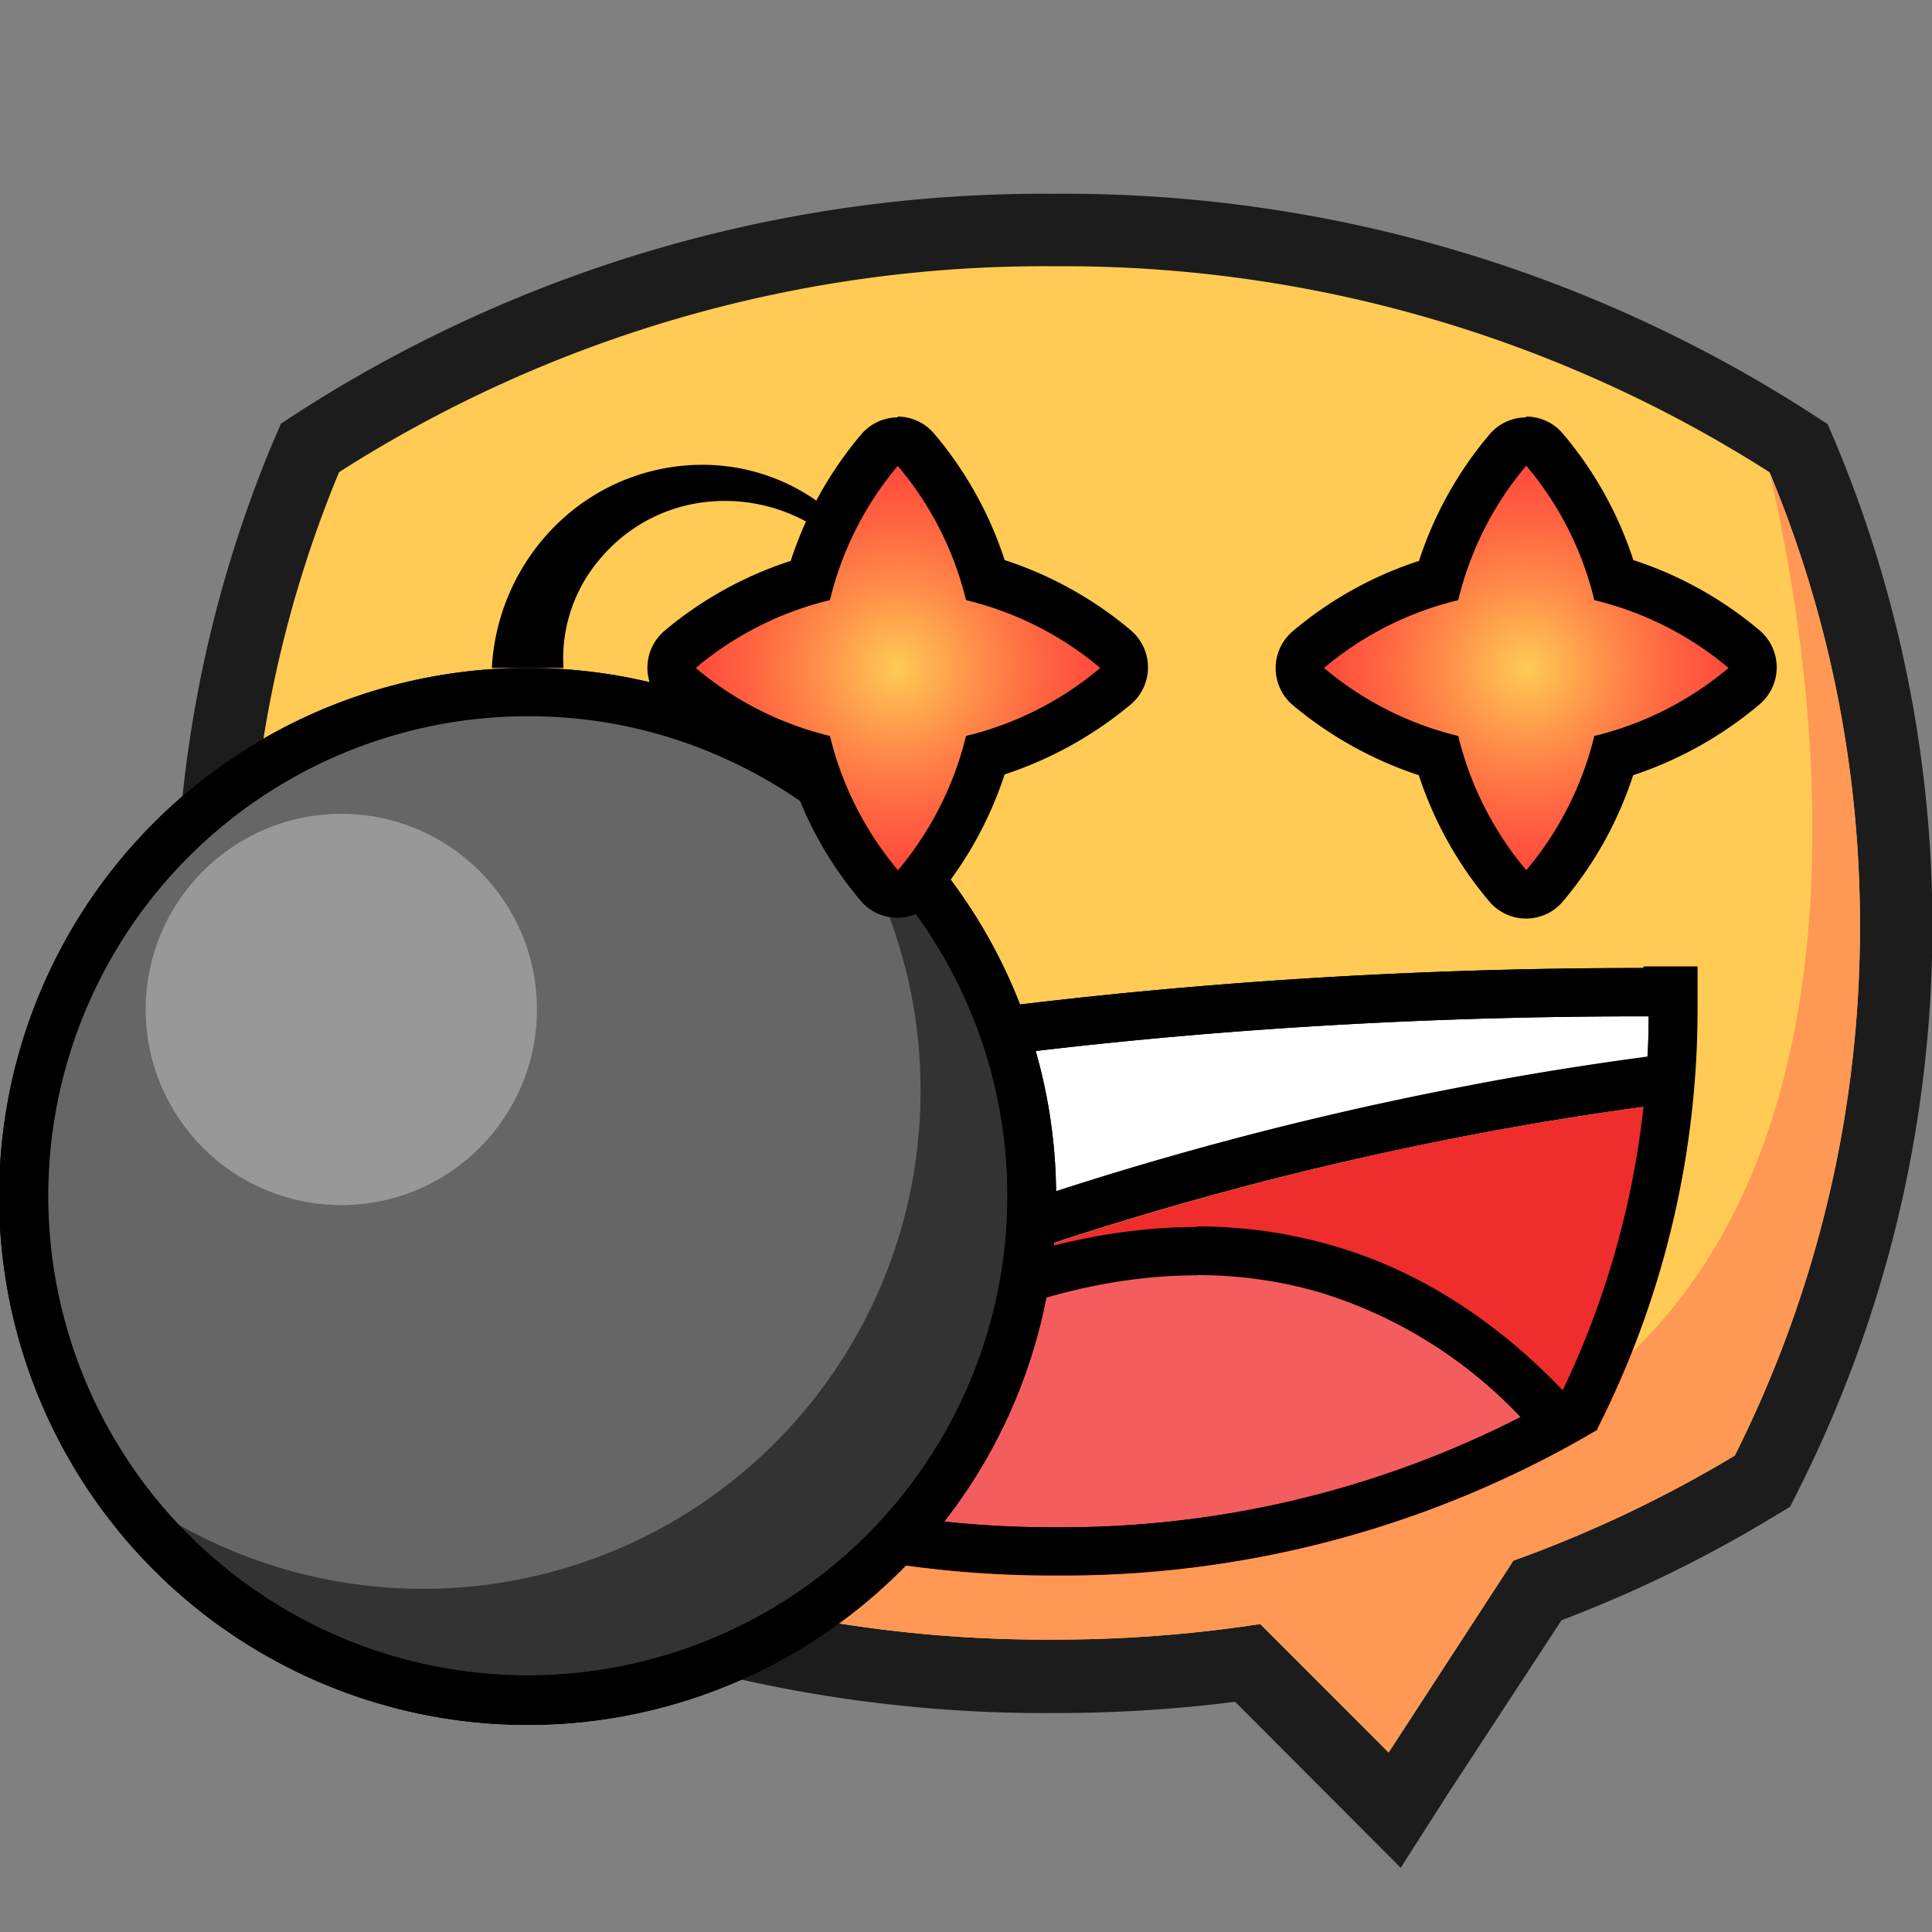 <svg id="图层_1" data-name="图层 1" xmlns="http://www.w3.org/2000/svg" xmlns:xlink="http://www.w3.org/1999/xlink" viewBox="0 0 96 96"><rect x="0" y="0" width="96" height="96" fill="#808080" stroke="none"/><defs><style>.cls-1{fill:#ffcb55;}.cls-2{fill:#1c1c1c;}.cls-3{fill:#ff9855;}.cls-4{fill:url(#未命名的渐变_38);}.cls-5{fill:#fff;}.cls-6{fill:#ee2d2c;}.cls-7{fill:#f45d5d;}.cls-8{fill:#333;}.cls-9{fill:#666;}.cls-10{fill:#989898;}.cls-11{fill:url(#未命名的渐变_38-2);}</style><radialGradient id="未命名的渐变_38" cx="75.84" cy="33.19" r="11.25" gradientUnits="userSpaceOnUse"><stop offset="0" stop-color="#fc5"/><stop offset="0.05" stop-color="#ffc253"/><stop offset="0.37" stop-color="#ff8c49"/><stop offset="0.65" stop-color="#ff6441"/><stop offset="0.87" stop-color="#ff4c3d"/><stop offset="1" stop-color="#ff433b"/></radialGradient><radialGradient id="未命名的渐变_38-2" cx="44.6" cy="33.19" r="11.25" xlink:href="#未命名的渐变_38"/></defs><title>炸弹狂</title><path class="cls-1" d="M62,82.61a69.71,69.71,0,0,1-9.62.66,67.12,67.12,0,0,1-34.73-9.4l-.45-.27L17,73.14a60.57,60.57,0,0,1-1.77-50.37l.21-.51.47-.31a66.61,66.61,0,0,1,36.5-10.52A66.68,66.68,0,0,1,88.9,22l.46.31.22.51A60.53,60.53,0,0,1,87.8,73.14l-.23.46-.44.27A63.61,63.61,0,0,1,76.41,79L69.28,89.92Z"/><path class="cls-2" d="M52.37,13.23A65.21,65.21,0,0,1,87.92,23.46,58.78,58.78,0,0,1,86.2,72.33a62.54,62.54,0,0,1-11,5.22L69,87.08,62.62,80.7a67.45,67.45,0,0,1-10.25.77,65.38,65.38,0,0,1-33.8-9.14,58.78,58.78,0,0,1-1.72-48.87A65.08,65.08,0,0,1,52.37,13.23m0-3.6A68.37,68.37,0,0,0,14.88,20.45l-.92.6-.43,1A62.39,62.39,0,0,0,15.35,74l.47.92.89.54a68.9,68.9,0,0,0,35.66,9.66,70.14,70.14,0,0,0,9-.56l5.1,5.11,3.13,3.14L72,89.05l5.59-8.54A64.46,64.46,0,0,0,88.07,75.4l.88-.53.46-.92a62.35,62.35,0,0,0,1.83-51.88l-.43-1-.93-.6A68.39,68.39,0,0,0,52.37,9.63Z"/><path class="cls-3" d="M92.42,46A58.22,58.22,0,0,1,86.2,72.32a61.14,61.14,0,0,1-11,5.22L69,87.08l-6.37-6.39a66.19,66.19,0,0,1-10.25.78,65.39,65.39,0,0,1-33.8-9.15c12.13,3.26,37.9,8.67,56.37-.85a25.55,25.55,0,0,0,5.53-3.71c14.06-12.61,8.91-37.9,7.45-44.3A58.32,58.32,0,0,1,92.42,46Z"/><path d="M24.44,33.19A10.78,10.78,0,0,1,28,25.74a10.34,10.34,0,0,1,7.45-2.63,9.86,9.86,0,0,1,6.81,3.27,9.39,9.39,0,0,1,2.37,6.81,8.94,8.94,0,0,0-3-6.17,8.45,8.45,0,0,0-6.17-2.11,8,8,0,0,0-5.54,2.74A7.6,7.6,0,0,0,28,33.19Z"/><path class="cls-4" d="M75.84,44.44a1.22,1.22,0,0,1-.92-.43,17.36,17.36,0,0,1-3.44-6.45A17.61,17.61,0,0,1,65,34.11a1.2,1.2,0,0,1,0-1.83,17.45,17.45,0,0,1,6.47-3.45,17.27,17.27,0,0,1,3.44-6.46,1.2,1.2,0,0,1,1.84,0,17.27,17.27,0,0,1,3.44,6.46,17.45,17.45,0,0,1,6.47,3.45,1.2,1.2,0,0,1,0,1.83,17.61,17.61,0,0,1-6.46,3.45A17.36,17.36,0,0,1,76.76,44,1.22,1.22,0,0,1,75.84,44.44Z"/><path d="M75.84,23.14a16.2,16.2,0,0,1,3.38,6.68,16.28,16.28,0,0,1,6.67,3.37,16.27,16.27,0,0,1-6.67,3.38,16.34,16.34,0,0,1-3.38,6.67,16.34,16.34,0,0,1-3.38-6.67,16.27,16.27,0,0,1-6.67-3.38,16.28,16.28,0,0,1,6.67-3.37,16.2,16.2,0,0,1,3.38-6.68m0-2.4h0a2.38,2.38,0,0,0-1.83.85,18.62,18.62,0,0,0-3.5,6.28,18.71,18.71,0,0,0-6.27,3.49,2.41,2.41,0,0,0,0,3.68,19.06,19.06,0,0,0,6.26,3.48A18.74,18.74,0,0,0,74,44.79a2.39,2.39,0,0,0,3.66,0,18.57,18.57,0,0,0,3.49-6.27A19,19,0,0,0,87.43,35a2.41,2.41,0,0,0,0-3.68,18.71,18.71,0,0,0-6.27-3.49,18.62,18.62,0,0,0-3.5-6.28,2.38,2.38,0,0,0-1.83-.85Z"/><path class="cls-5" d="M27.67,70.83l-1.15-.65a44.51,44.51,0,0,1-4.24-13.66C39.7,51.8,60.2,49.3,81.62,49.3h1.5c0,.26,0,.52,0,.78,0,1.2,0,2.38-.14,3.53-3.33.42-6.68.94-10,1.57A167.17,167.17,0,0,0,27.67,70.83Z"/><path d="M81.62,50.5h.3c0,.7,0,1.38-.06,2-3,.4-6.07.89-9,1.46A168.26,168.26,0,0,0,27.69,69.47l-.25-.14A43.07,43.07,0,0,1,23.63,57.4c17.1-4.52,37.09-6.9,58-6.9m0-2.4C59,48.1,38,50.91,21,55.64h0A46.2,46.2,0,0,0,25.6,71c.67.41,1.37.8,2.06,1.16A165.79,165.79,0,0,1,73.25,56.37c3.72-.71,7.34-1.26,10.85-1.68.15-1.52.23-3,.23-4.6,0-.66,0-1.32,0-2-.89,0-1.77,0-2.66,0Z"/><path class="cls-6" d="M84.1,54.69a45.49,45.49,0,0,1-4.75,16.36,52.15,52.15,0,0,1-26.86,7.24,52.38,52.38,0,0,1-24.83-6.1A165.79,165.79,0,0,1,73.25,56.37C77,55.66,80.59,55.11,84.1,54.69Z"/><path class="cls-7" d="M52.49,77.09A51.72,51.72,0,0,1,34.2,73.83C42,66.4,51.11,62.16,59.46,62.16A23,23,0,0,1,66,63.1,24.89,24.89,0,0,1,77.5,70.74,51.13,51.13,0,0,1,52.49,77.09Z"/><path d="M59.47,63.36h0a21.65,21.65,0,0,1,6.22.89,23,23,0,0,1,9.87,6.17,50.26,50.26,0,0,1-23.07,5.47,51,51,0,0,1-16-2.52c7.22-6.4,15.45-10,23-10m0-2.4c-9.09,0-19,4.75-27.41,13.31a53,53,0,0,0,20.44,4,52.15,52.15,0,0,0,26.86-7.24c-5-6.1-10.09-8.24-13-9.1a24.1,24.1,0,0,0-6.91-1Z"/><path d="M81.62,50.5h.3a43.52,43.52,0,0,1-4.4,18.85,49.9,49.9,0,0,1-25,6.54,49.65,49.65,0,0,1-25-6.57A42.9,42.9,0,0,1,23.63,57.4c17.1-4.52,37.09-6.9,58-6.9m0-2.4C59,48.1,38,50.91,21,55.64h0A46.2,46.2,0,0,0,25.6,71a52.11,52.11,0,0,0,26.89,7.26,52.15,52.15,0,0,0,26.86-7.24,46,46,0,0,0,5-21c0-.66,0-1.32,0-2-.89,0-1.77,0-2.66,0Z"/><path class="cls-8" d="M26.24,84.47a25,25,0,0,1,0-50.08,24.69,24.69,0,0,1,10.64,2.38,25,25,0,0,1-10.64,47.7Z"/><path d="M26.24,35.59a23.51,23.51,0,0,1,10.14,2.27,23.83,23.83,0,1,1-10.14-2.27m0-2.4a26.26,26.26,0,1,0,11.16,2.5,26.24,26.24,0,0,0-11.16-2.5Z"/><path class="cls-9" d="M45.74,54.2A24.72,24.72,0,0,1,2.49,70.59,26.23,26.23,0,0,1,37.4,35.69,24.59,24.59,0,0,1,45.74,54.2Z"/><path d="M26.24,35.59a23.51,23.51,0,0,1,10.14,2.27,23.83,23.83,0,1,1-10.14-2.27m0-2.4a26.26,26.26,0,1,0,11.16,2.5,26.24,26.24,0,0,0-11.16-2.5Z"/><circle class="cls-10" cx="16.96" cy="50.16" r="9.72"/><path class="cls-11" d="M44.6,44.44a1.22,1.22,0,0,1-.92-.43,17.36,17.36,0,0,1-3.44-6.45,17.61,17.61,0,0,1-6.46-3.45,1.2,1.2,0,0,1,0-1.83,17.45,17.45,0,0,1,6.47-3.45,17.27,17.27,0,0,1,3.44-6.46,1.22,1.22,0,0,1,.92-.43h0a1.22,1.22,0,0,1,.92.43A17.27,17.27,0,0,1,49,28.83a17.45,17.45,0,0,1,6.47,3.45,1.2,1.2,0,0,1,0,1.83A17.61,17.61,0,0,1,49,37.56,17.36,17.36,0,0,1,45.52,44a1.22,1.22,0,0,1-.92.43Z"/><path d="M44.6,23.14A16.2,16.2,0,0,1,48,29.82a16.28,16.28,0,0,1,6.67,3.37A16.27,16.27,0,0,1,48,36.57a16.34,16.34,0,0,1-3.38,6.67,16.34,16.34,0,0,1-3.38-6.67,16.27,16.27,0,0,1-6.67-3.38,16.28,16.28,0,0,1,6.67-3.37,16.2,16.2,0,0,1,3.38-6.68m0-2.4a2.38,2.38,0,0,0-1.83.85,18.62,18.62,0,0,0-3.5,6.28A18.71,18.71,0,0,0,33,31.36,2.41,2.41,0,0,0,33,35a19,19,0,0,0,6.27,3.48,18.57,18.57,0,0,0,3.49,6.27,2.39,2.39,0,0,0,3.66,0,18.74,18.74,0,0,0,3.5-6.27A19.06,19.06,0,0,0,56.19,35a2.41,2.41,0,0,0,0-3.68,18.71,18.71,0,0,0-6.27-3.49,18.62,18.62,0,0,0-3.5-6.28,2.38,2.38,0,0,0-1.83-.85Z"/></svg>